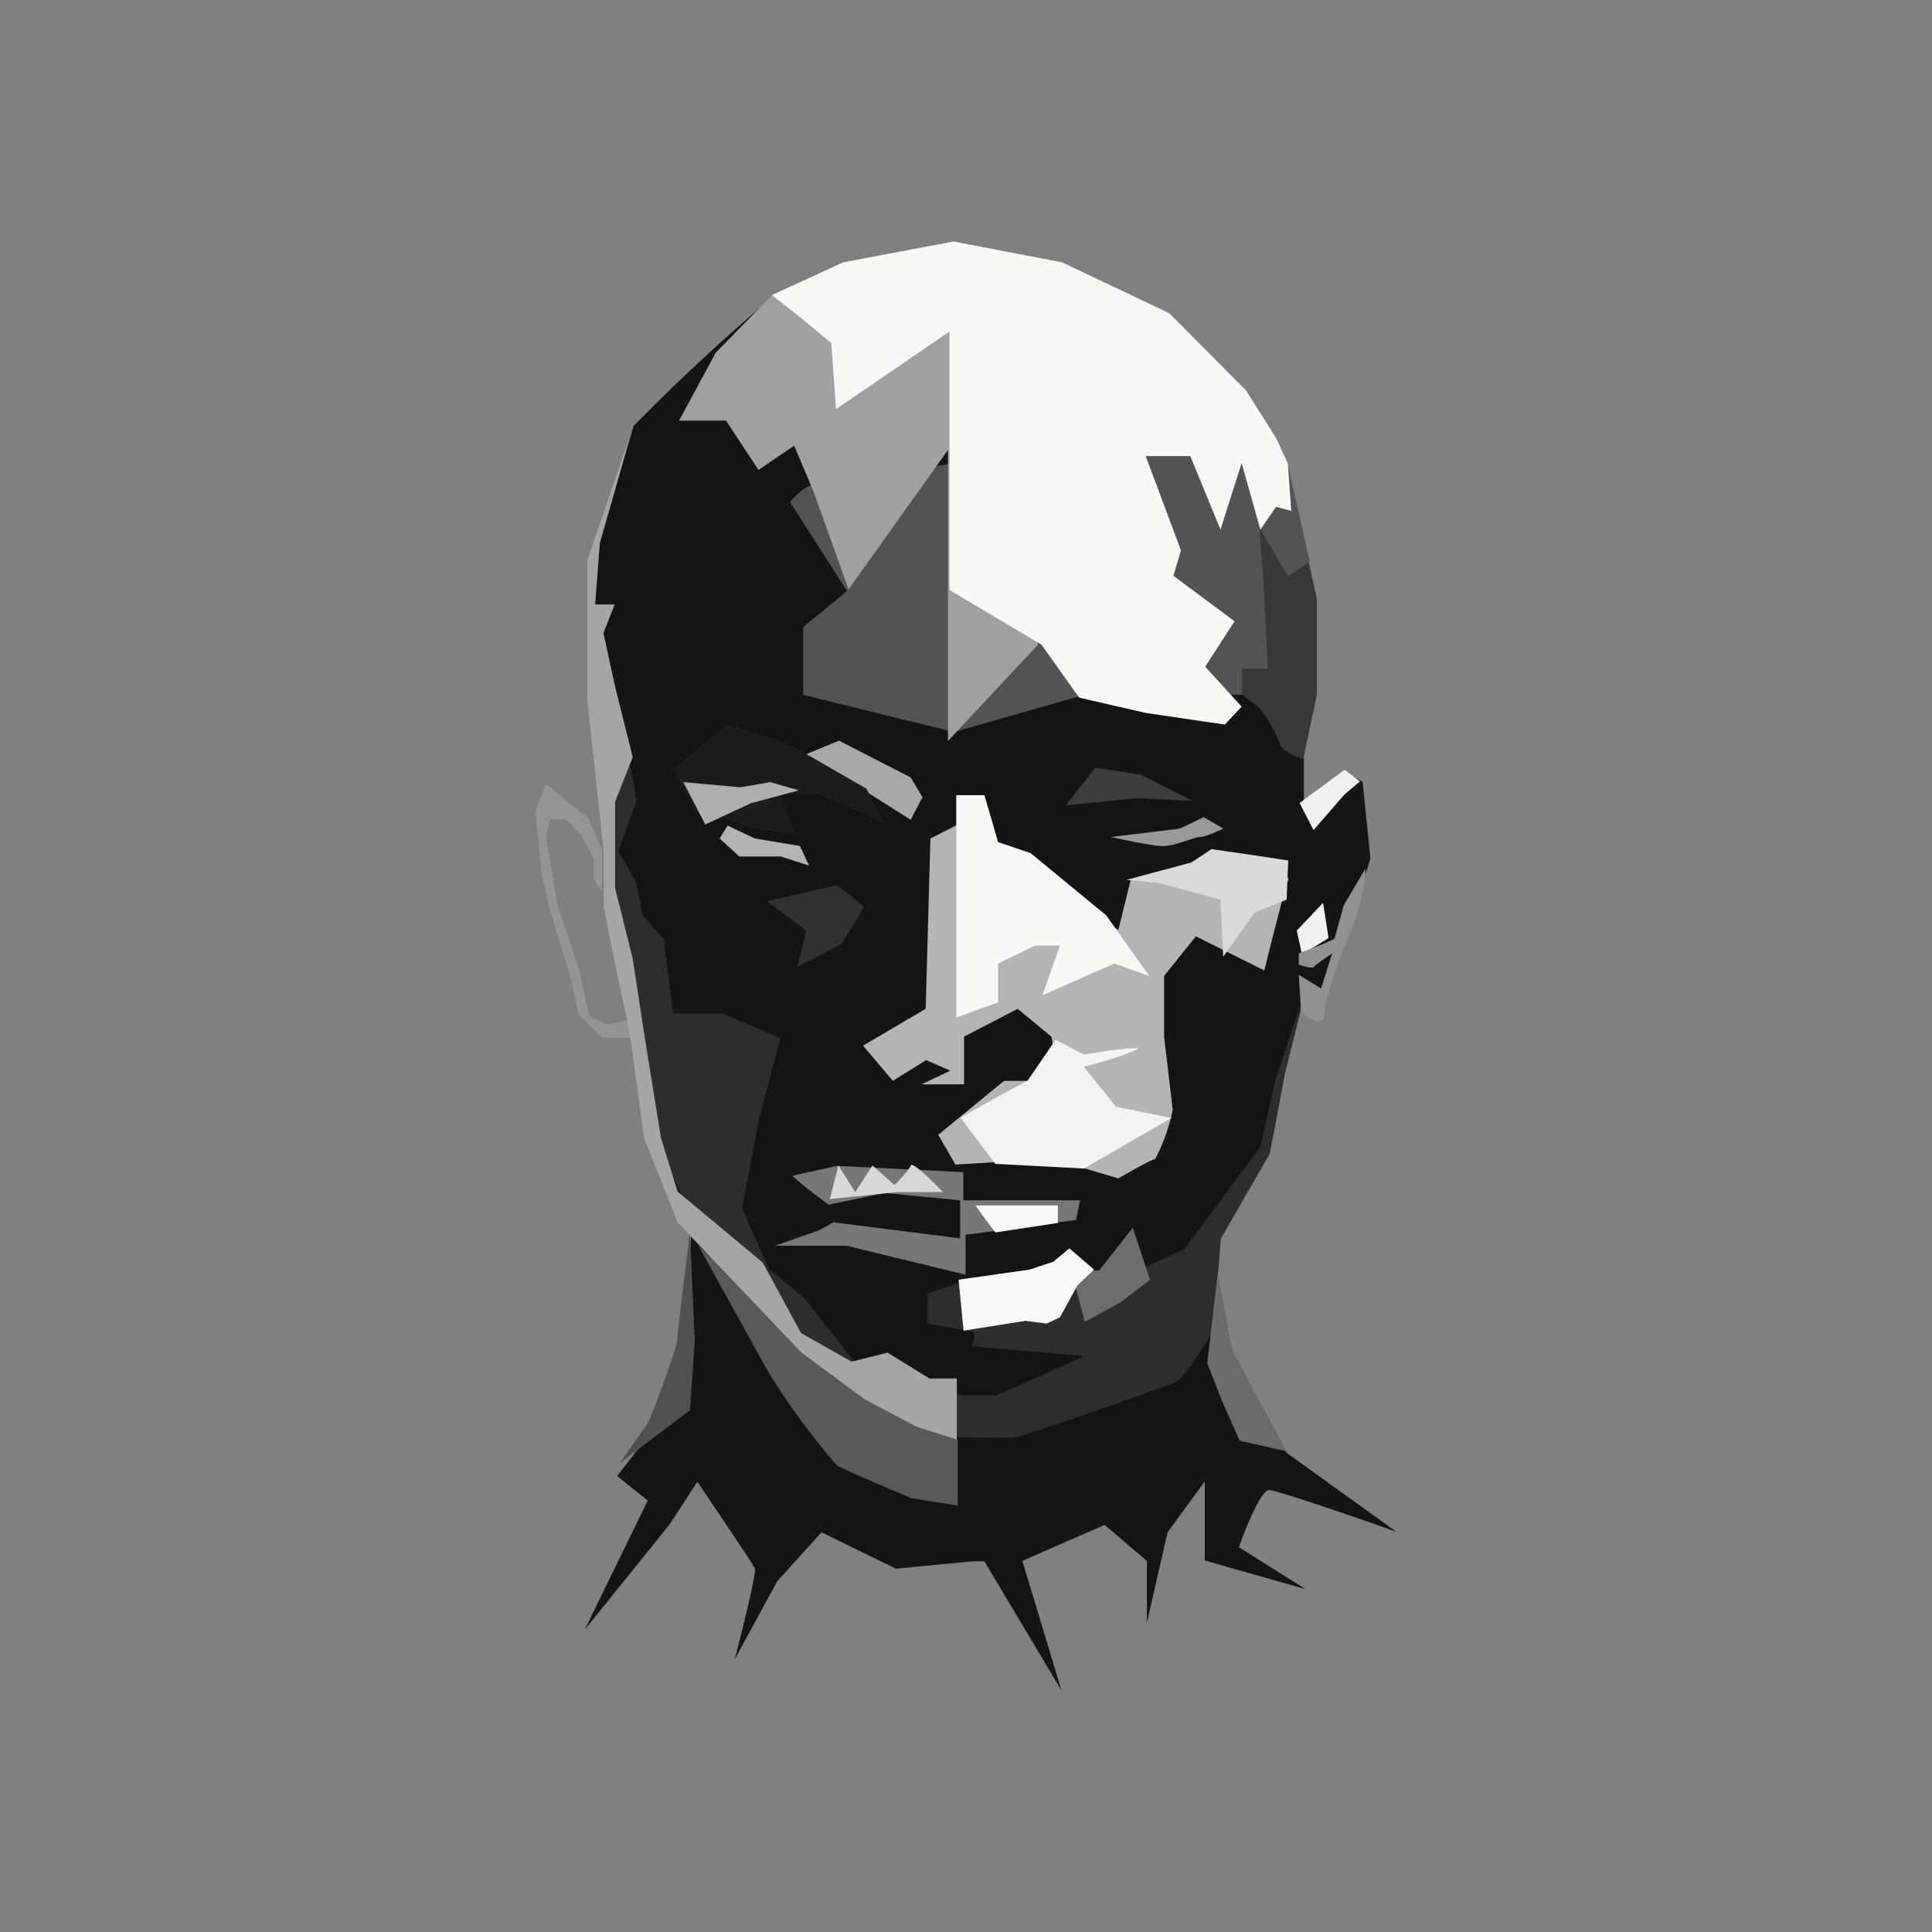<svg xmlns="http://www.w3.org/2000/svg" xmlns:xlink="http://www.w3.org/1999/xlink" width="24" height="24" viewBox="0 0 24 24"><rect x="0" y="0" width="24" height="24" fill="#808080" stroke="none"/><g fill="none"><path fill="#141414" d="M7.866 5.296a25 25 0 0 1 1.678-1.561l1.765.788l4.698 2.212l.19 2.403v.827l.155-.136l.385-.22l.19.103l.097.953c-.034.107-.107.34-.146.394c-.049.058-.311.875-.438 1.274h-.243l-.477 1.926l-.613 1.104v1.201l.876 1.484l1.366.982c-.486-.175-1.493-.52-1.585-.52c-.097 0-.292.471-.374.71l.826.52l-1.25-.355v-.982l-.462.632l-.257 1.124v-.769l-.525-.447l-1.022.447l.486 1.61l-.958-1.605h-.146l-.953.092l-.924-.452l-.55.608l-.53.973c.098-.36.273-1.09.253-1.129c-.014-.043-.486-.739-.715-1.08l-.35.536l-1.05 1.303l.783-1.605l-.38-.306l.38-.487l.476-1.371l.064-1.158l-.453-1.225l-.282-2.062l-.51-2.982V6.891l.53-1.595z"/><path fill="#777" d="M10.293 14.965c-.146-.107-.437-.331-.447-.36l.55-.122l1.57.078v.35h1.45l-.049.244l-1.372.184v.496l-1.478-.36h-.89l.554-.194l.17-.097l1.576.199v-.472l-.938-.092z"/><path fill="#383838" d="m16.358 7.434l-.291-1.298c-.317.146-.963.452-1.041.525c-.098.088-.117 1.133-.059 1.39c.059.264.55.662.628.701c.077.04.272.37.301.487c.025.092.21.165.292.194l.17-.797z"/><path fill="#323031" d="m10.4 10.996l-.87.2l.486.364l-.112.452l.55-.287c.087-.14.267-.428.272-.452c0-.02-.214-.194-.326-.277"/><path fill="#2D2D2D" d="M7.9 9.973c.014-.053-.063-.423-.107-.603h-.214l-.054 1.357l.253 1.128l.268 2.063l.496 1.089l1.61 2.12l1.717.725c.218.005.68.015.758 0c.098-.02 1.926-.642 2.009-.7c.068-.044.32-.428.438-.618l.092-1.148l.608-1.055l.19-1.002l.277-1.109l-.404 1.216l-.18.812l-.944 1.265l-.792.374l-1.094.04h-.895l-.409.145v.37l.545.097c.063 0 .029.121 0 .185l1.405.121l-1.084.487h-.457l-.847-.268l-.471-.146l-.618-.788l-.447-.37l-.331-.753l.214-1.119l.262-.992l-.72-.306h-.612l-.117-.92l-.262-.3l-.083-.42l-.219-.374z"/><path fill="#B4B4B4" d="m13.892 11.554l.156-.632l.608-.063c.462 0 1.38.005 1.352.058c-.03.053-.214.778-.302 1.138l-.851-.423l-.394.491v.754l.107.91c-.044.213-.117.42-.219.612c-.039 0-.32.16-.457.239l-.827-.244l-1.196.073l-.214-.37l.817-.67h.365l.403.262l-.18-.812l-.418-.345l-.666.345v.593h-.53l.36-.17l-.302-.131l-.413.258l-.37-.438l.778-.457l.059-2.116l.364-.185z"/><path fill="#DADADA" d="M14.801 10.713c-.262.073-.792.21-.807.219l.39.034l.777.209l.034.71l.39-.55l.398-.16l.02-.486l-.418-.063l-.535-.078z"/><path fill="#535353" d="M9.812 6.239c.048-.063.17-.185.272-.214l4.513-.69l1.406.461l.267 1.182l-.267.18l-.36-.603l.048.603l.059 1.148h-.321v.326h-1.96l-1.62.462l-1.872-.462V7.79l.545-.447l-.706-1.104z"/><path fill="#A0A0A0" d="m8.892 4.38l.69-.705l2.506.296l.807 4.037l-1.119 1.197V5.59l-1.235 1.731l-.433-1.21l-.243-.574l-.443.301l-.403-.613h-.584z"/><path fill="#F8F9F4" d="M10.327 4.264a16 16 0 0 0-.74-.598l.89-.408L11.844 3l1.347.258l1.333.632l.953.958l.375.593l.146.317l.043.588l-.19-.049l-.194.282l-.233-.826l-.263.826l-.375-.914h-.554l.438 1.172l-.093.316l.759.565l-.365.564l.453.496l-.21.223l-.982-.145l-.827-.19l-.467-.657l-1.143-.68v-3.21l-1.41.963z"/><path fill="#949494" d="m7.312 10.174l.166.379v.525l-.102-.16v-.248l-.146-.283l-.2-.213h-.194l-.054.213l.146.866l.263.778c.039.175.121.535.121.57c0 .038.175.102.263.13l.263-.077v.238h-.36l-.292-.292l-.088-.423l-.262-.86l-.107-.458l-.078-.783l.131-.34l.535.438z"/><path fill="#B3B3B3" d="m9.378 10.416l-.34-.16l-.098.16l.244.224h.515l.35.112l-.112-.243z"/><path fill="#A8A8A8" d="m10.423 9.201l-.535.22l.788.359l.637.404l.146-.282l-.146-.244z"/><path fill="#F8F9F4" d="M11.879 12.64V9.878h.35l.17.583l.404.137l.939.773l.535.754l-.433-.156l-.895.394l.219-.617h-.307l-.462.223v.482z"/><path fill="#F3F3F3" d="M12.768 13.421c-.268.146-.808.438-.832.467l.428.57l1.1.058l1.089-.628l-.691-.14l-.399-.497q.341-.082.667-.214c.072-.049-.414.02-.667.063l-.35-.184z"/><path fill="#D7D7D7" d="m10.308 14.896l.107-.419l.21.331l.213-.33l.273.242c.063-.058.184-.19.204-.243c.02-.048.277.2.399.331h-.565z"/><path fill="#F9F9F9" d="M12.364 15.31c-.073-.098-.229-.302-.243-.336h1.02v.218z"/><path fill="#F1F1F1" d="m16.319 10.315l-.175-.34l.56-.413l.189.145l-.195.166l-.38.438zm-.21 1.245l.327-.345l.068.438l-.33.204z"/><path fill="#919191" d="m16.693 11.244l.268-.452c0 .34-.18.802-.268.987c-.082.205-.243.657-.243.827c0 .165-.194.049-.287-.034l-.029-.462l.277.17l.137-.437c-.068.048-.214.145-.229.17c-.02.02-.131-.01-.185-.03v-.14l.316-.122l.127-.059z"/><path fill="#6B6B6B" d="m15.307 16.769l-.18-.953l-.13 1.118l.18.462l.223.501l.583.132l-.68-1.26z"/><path fill="#505050" d="M8.411 16.657c0-.063.107-.928.16-1.357l.06 1.362l-.06.856l-.87.657c.097-.146.302-.438.336-.477c.039-.048.374-.958.374-1.04"/><path fill="#5A5859" d="m9.539 17.035l-.866-1.566l1.05.997c.468.273 1.411.817 1.46.851c.049.03.496.39.715.57v.816l-.579-.092c-.263-.112-.827-.35-.924-.408a9 9 0 0 1-.856-1.168"/><path fill="#A5A5A5" d="M7.297 6.954L7.86 5.32l-.408 1.425l-.059.764h.243l-.14.355l.145.666l.219.876l-.219.554v1.07l.219.88l.141.924l.21 1.304l.208.666l1.056.88l.476.876l.628.355l.447-.112l.52.321h.34v.759l-.5-.16l-.647-.341l-.788-.584l-1.532-1.61l-.418-1.05c-.063-.457-.185-1.391-.21-1.464a46 46 0 0 1-.29-1.41v-.667L7.296 8.7V6.95z"/><path fill="#6E6C6D" d="m13.474 16.419l-.165-.638h.345l.418-.53l.214.647l-.37.282l-.437.239z"/><path fill="#FAFAFA" d="m11.97 16.53l-.062-.633l.885-.126l.292-.098l.199-.165l.306.263l-.204.194l-.219.399l-.165.078l-.263-.034z"/><path fill="#1C1C1C" d="m8.357 9.555l.292.54l.394.082l.277.107c.03.01.384.05.56.064l-.186-.477h.457c.05 0 .57.238.827.355l-.214-.428l-.972-.56l-.75-.242l-.68.559z"/><path fill="#AFAFAF" d="m8.761 10.242l-.272-.526l.71.064l.37-.064l.354.102l-.598.161z"/><path fill="#3D3D3D" d="m13.605 9.537l-.365.467l.88-.088l.696.034l-.642-.326l-.564-.087z"/><path fill="#999" d="m14.636 10.296l-.837.102c.156.034.501.107.633.112c.17.005.393-.112.471-.112c.063 0 .224-.068.292-.107l-.243-.14c-.097.048-.292.145-.316.145"/></g></svg>